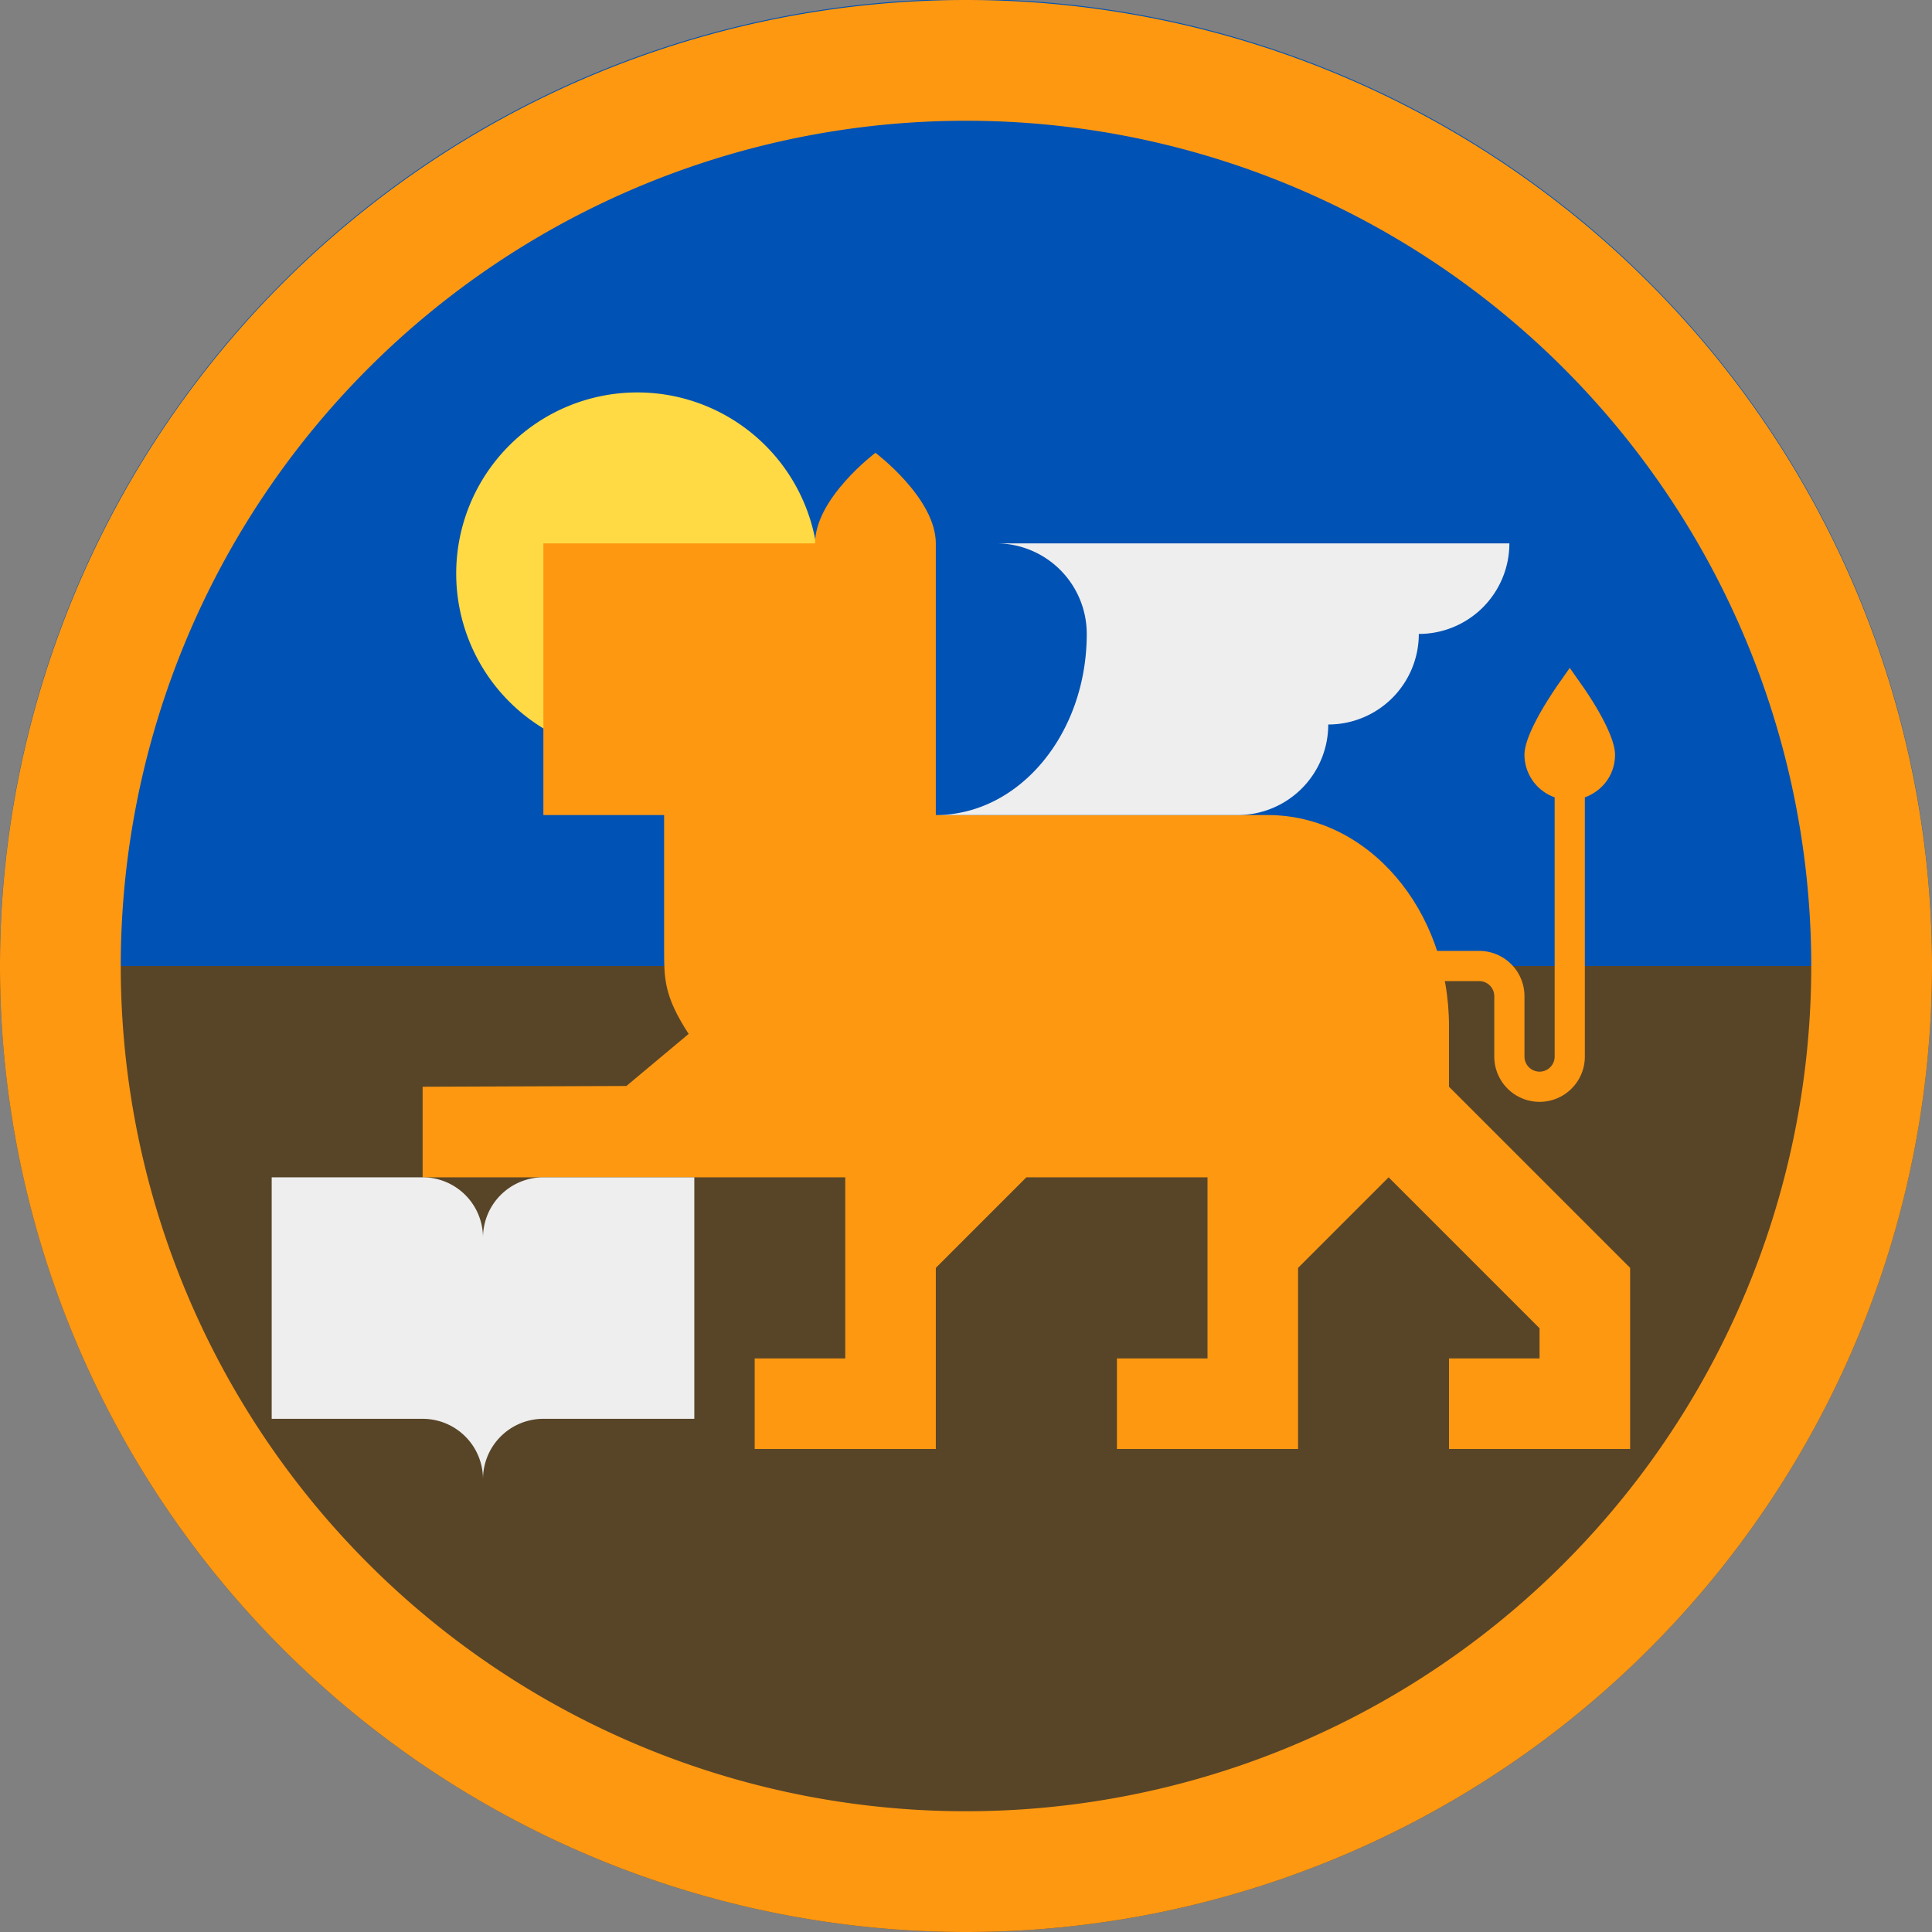 <svg xmlns="http://www.w3.org/2000/svg" width="512" height="512" fill="none"><rect width="100%" height="100%" fill="#808080" stroke="none"/><g clip-path="url(#a)"><path fill="#584528" d="M256 512a256 256 0 0 0 256-255.5v-.5l-256-32L0 256a256 256 0 0 0 256 256"/><path fill="#0052B4" d="M512 255.5v.5H0a256 256 0 0 1 512-.5"/><path fill="#FF9811" fill-rule="evenodd" d="M256 480a224 224 0 1 0 0-448 224 224 0 0 0 0 448m0 32a256 256 0 1 0 0-512 256 256 0 0 0 0 512" clip-rule="evenodd"/><path fill="#FFDA44" d="M168.9 200a48 48 0 1 0 0-96 48 48 0 0 0 0 96"/><path fill="#FF9811" d="M384 288v-16c0-31-21.5-56-48-56h-88v-72c0-12-16-24-16-24s-16 12-16 24h-72v72h32v35.7c0 7.7 0 12.3 6.5 22.3L166 287.8l-54 .2v24h112v48h-24v24h48v-48l24-24h48v48h-24v24h48v-48l24-24 40 40v8h-24v24h48v-48z"/><path fill="#EEE" d="M264 144h136a24 24 0 0 1-24 24 24 24 0 0 1-24 24 24 24 0 0 1-24 24h-80c22.1 0 40-21.5 40-48a24 24 0 0 0-24-24m-80 168v64h-40a16 16 0 0 0-16 16 16 16 0 0 0-16-16H72v-64h40a16 16 0 0 1 16 16 16 16 0 0 1 16-16z"/><path fill="#FF9811" d="M428 200c0-5.1-6-14.5-8.7-18.3L416 177l-3.3 4.7c-2.6 3.8-8.7 13.2-8.7 18.3a12 12 0 0 0 8 11.3V280a4 4 0 1 1-8 0v-16a12 12 0 0 0-12-12h-16v8h16a4 4 0 0 1 4 4v16a12 12 0 1 0 24 0v-68.7c4.7-1.7 8-6 8-11.3"/></g><defs><clipPath id="a"><path fill="#fff" d="M0 0h512v512H0z"/></clipPath></defs></svg>